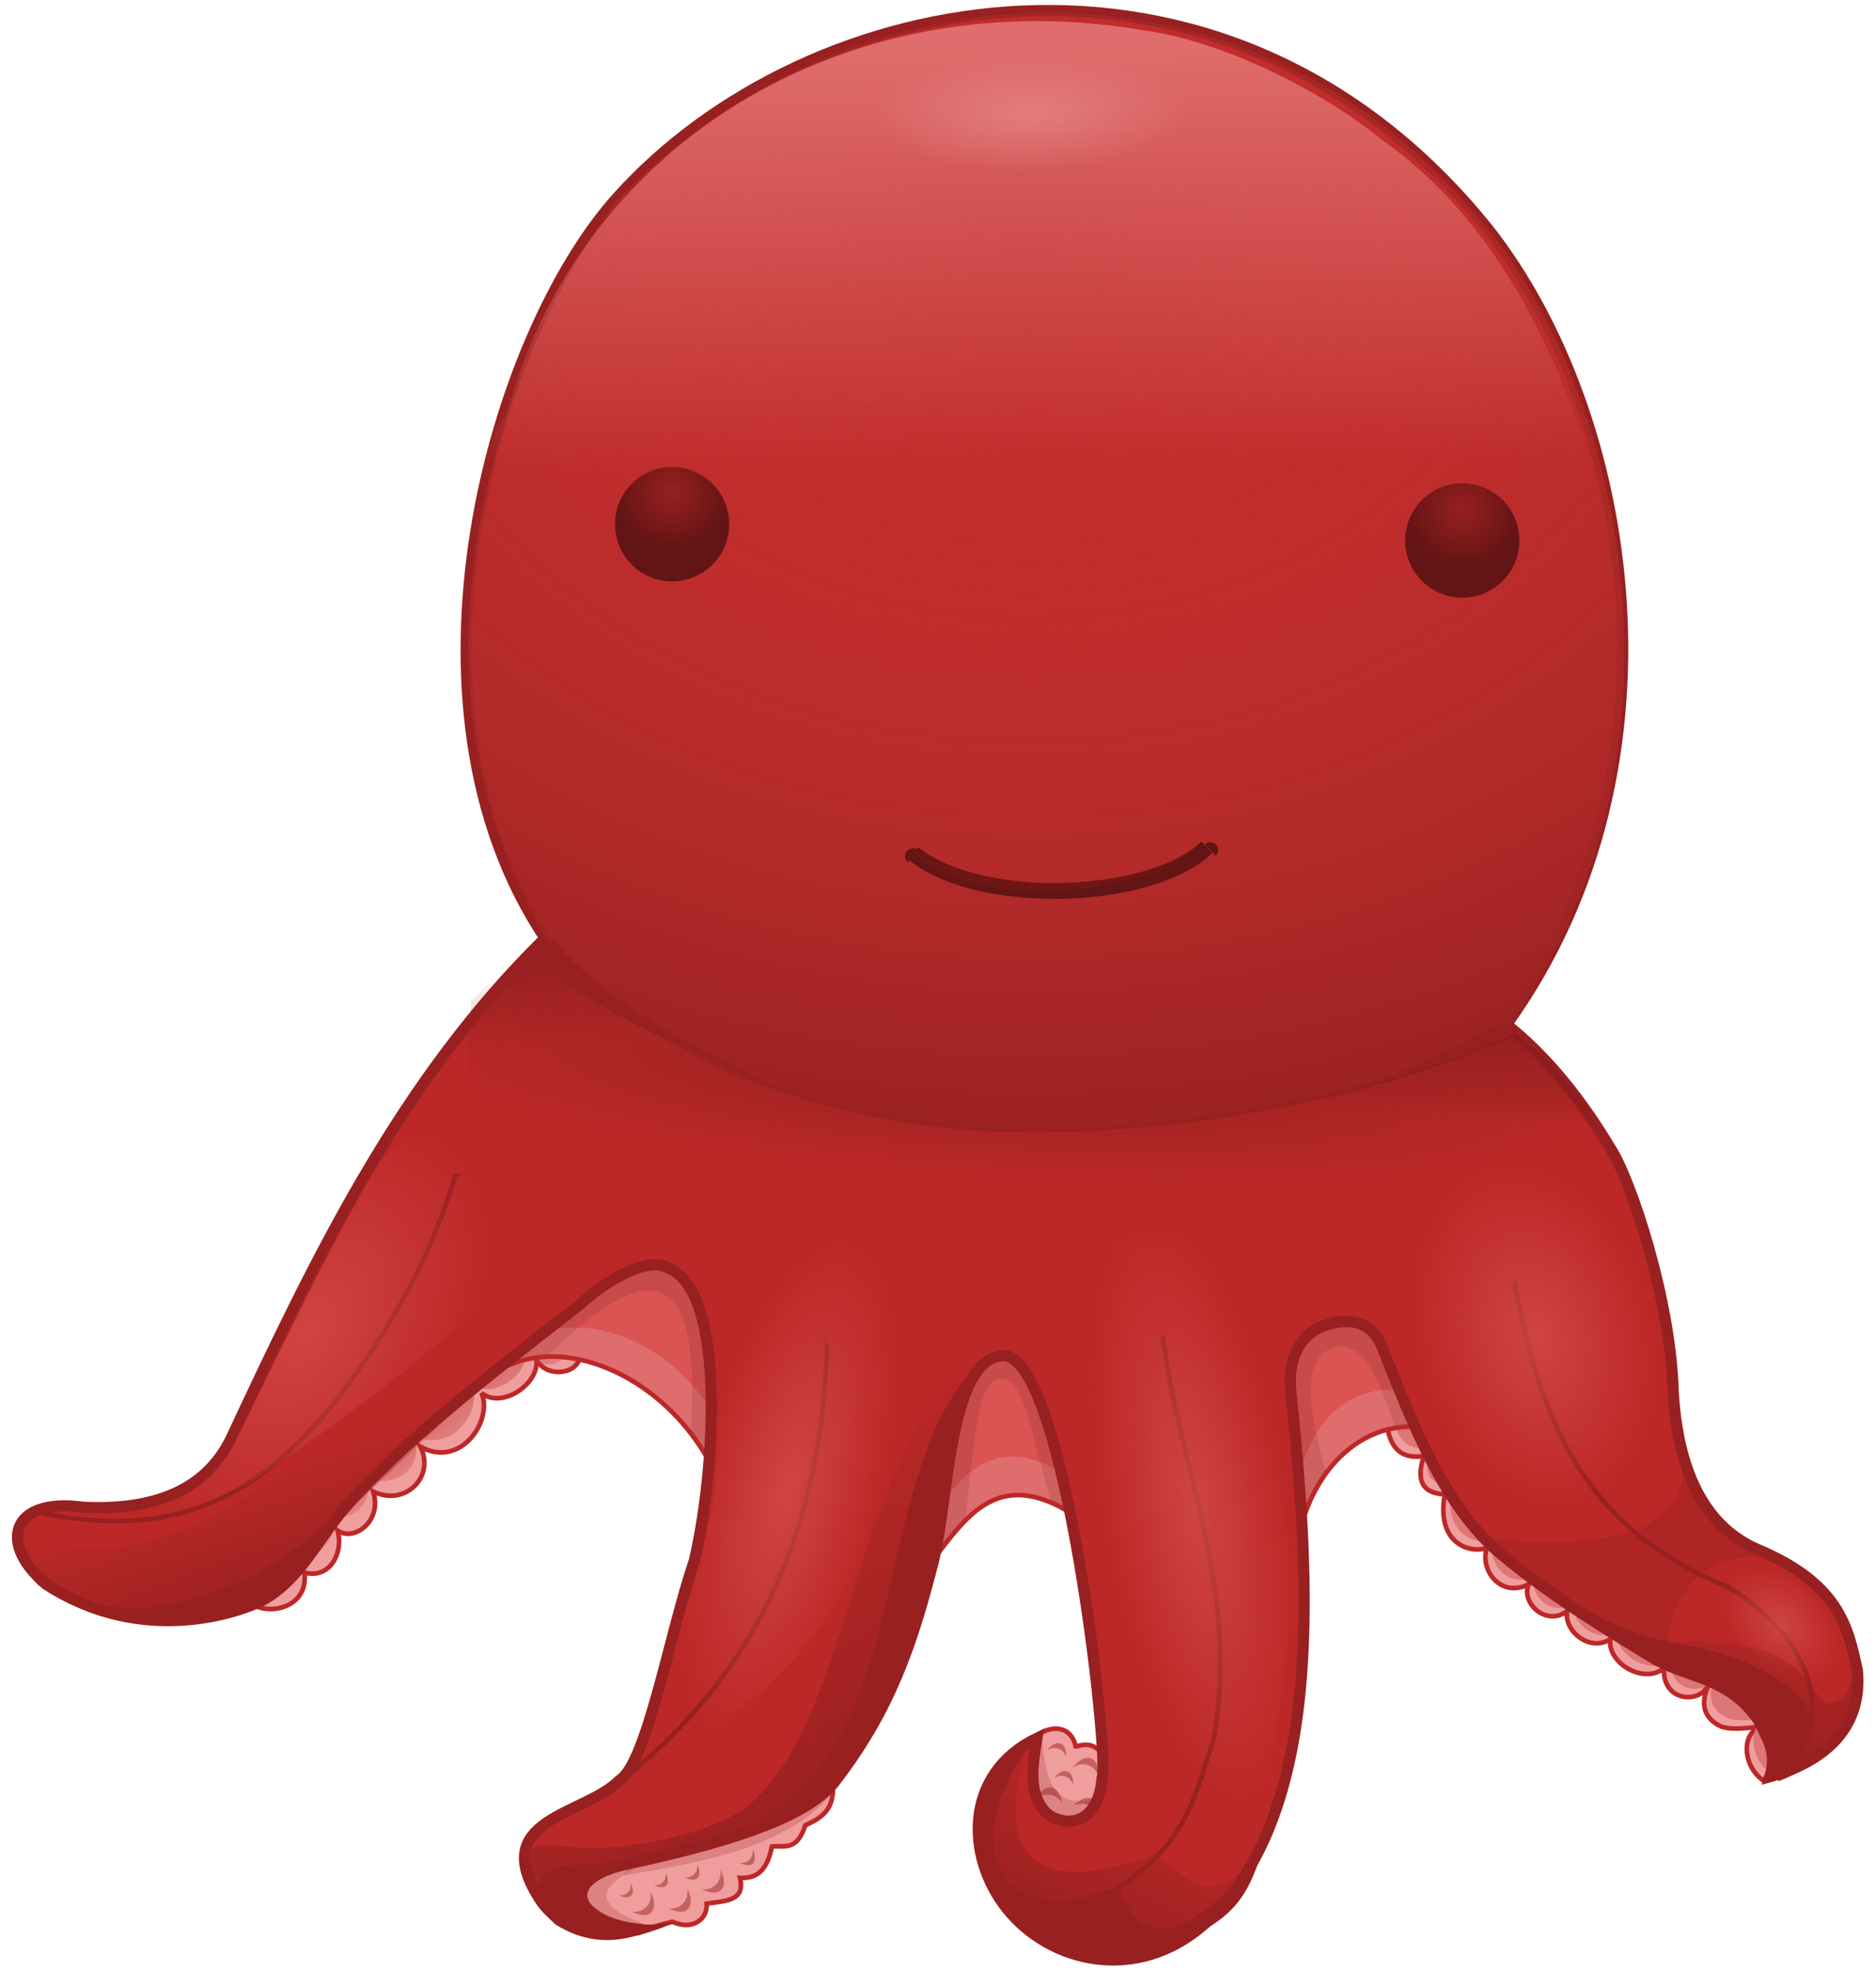<?xml version="1.0" encoding="UTF-8" standalone="no"?>
<!-- Created with Inkscape (http://www.inkscape.org/) -->
<svg
   xmlns:dc="http://purl.org/dc/elements/1.1/"
   xmlns:cc="http://creativecommons.org/ns#"
   xmlns:rdf="http://www.w3.org/1999/02/22-rdf-syntax-ns#"
   xmlns:svg="http://www.w3.org/2000/svg"
   xmlns="http://www.w3.org/2000/svg"
   xmlns:xlink="http://www.w3.org/1999/xlink"
   xmlns:sodipodi="http://sodipodi.sourceforge.net/DTD/sodipodi-0.dtd"
   xmlns:inkscape="http://www.inkscape.org/namespaces/inkscape"
   width="200"
   height="210"
   id="svg5667"
   sodipodi:version="0.32"
   inkscape:version="0.46"
   version="1.0"
   sodipodi:docname="octy.svg"
   inkscape:output_extension="org.inkscape.output.svg.inkscape"
   inkscape:export-filename="/home/eric/projects/synapse/src/Synapse.QtClient/resources/octy.png"
   inkscape:export-xdpi="90.040001"
   inkscape:export-ydpi="90.040001">
  <defs
     id="defs5669">
    <filter
       inkscape:collect="always"
       id="filter5296">
      <feGaussianBlur
         inkscape:collect="always"
         stdDeviation="1.626"
         id="feGaussianBlur5298" />
    </filter>
    <linearGradient
       id="linearGradient3650">
      <stop
         style="stop-color:#982020;stop-opacity:1;"
         offset="0"
         id="stop3652" />
      <stop
         style="stop-color:#982020;stop-opacity:0;"
         offset="1"
         id="stop3654" />
    </linearGradient>
    <linearGradient
       inkscape:collect="always"
       xlink:href="#linearGradient3650"
       id="linearGradient5665"
       gradientUnits="userSpaceOnUse"
       gradientTransform="translate(-0.146,1.707)"
       x1="1516.012"
       y1="1305.925"
       x2="1505.941"
       y2="1276.686" />
    <filter
       inkscape:collect="always"
       id="filter5276">
      <feGaussianBlur
         inkscape:collect="always"
         stdDeviation="1.578"
         id="feGaussianBlur5278" />
    </filter>
    <linearGradient
       inkscape:collect="always"
       id="linearGradient5224">
      <stop
         style="stop-color:#982020;stop-opacity:1;"
         offset="0"
         id="stop5226" />
      <stop
         style="stop-color:#982020;stop-opacity:0;"
         offset="1"
         id="stop5228" />
    </linearGradient>
    <linearGradient
       inkscape:collect="always"
       xlink:href="#linearGradient5224"
       id="linearGradient5663"
       gradientUnits="userSpaceOnUse"
       x1="1649.542"
       y1="1350.5"
       x2="1607.75"
       y2="1280.75" />
    <filter
       inkscape:collect="always"
       id="filter5544">
      <feGaussianBlur
         inkscape:collect="always"
         stdDeviation="0.737"
         id="feGaussianBlur5546" />
    </filter>
    <linearGradient
       inkscape:collect="always"
       id="linearGradient5202">
      <stop
         style="stop-color:#982020;stop-opacity:1;"
         offset="0"
         id="stop5204" />
      <stop
         style="stop-color:#982020;stop-opacity:0;"
         offset="1"
         id="stop5206" />
    </linearGradient>
    <linearGradient
       inkscape:collect="always"
       xlink:href="#linearGradient5202"
       id="linearGradient5661"
       gradientUnits="userSpaceOnUse"
       x1="1679.5"
       y1="1376.25"
       x2="1699.5"
       y2="1335" />
    <filter
       inkscape:collect="always"
       id="filter5188">
      <feGaussianBlur
         inkscape:collect="always"
         stdDeviation="0.577"
         id="feGaussianBlur5190" />
    </filter>
    <linearGradient
       inkscape:collect="always"
       id="linearGradient5164">
      <stop
         style="stop-color:#982020;stop-opacity:1;"
         offset="0"
         id="stop5166" />
      <stop
         style="stop-color:#982020;stop-opacity:0;"
         offset="1"
         id="stop5168" />
    </linearGradient>
    <linearGradient
       inkscape:collect="always"
       xlink:href="#linearGradient5164"
       id="linearGradient5659"
       gradientUnits="userSpaceOnUse"
       x1="1849.44"
       y1="1344.873"
       x2="1851.786"
       y2="1299.748" />
    <linearGradient
       inkscape:collect="always"
       id="linearGradient4962">
      <stop
         style="stop-color:#db5353;stop-opacity:1;"
         offset="0"
         id="stop4964" />
      <stop
         style="stop-color:#db5353;stop-opacity:0;"
         offset="1"
         id="stop4966" />
    </linearGradient>
    <radialGradient
       inkscape:collect="always"
       xlink:href="#linearGradient4962"
       id="radialGradient5657"
       gradientUnits="userSpaceOnUse"
       gradientTransform="matrix(0.488,0.329,-0.52,0.772,1430.033,-217.171)"
       cx="1525.888"
       cy="1245.664"
       fx="1525.888"
       fy="1245.664"
       r="53.514" />
    <linearGradient
       inkscape:collect="always"
       id="linearGradient4952">
      <stop
         style="stop-color:#db5353;stop-opacity:1;"
         offset="0"
         id="stop4954" />
      <stop
         style="stop-color:#db5353;stop-opacity:0;"
         offset="1"
         id="stop4956" />
    </linearGradient>
    <radialGradient
       inkscape:collect="always"
       xlink:href="#linearGradient4952"
       id="radialGradient5655"
       gradientUnits="userSpaceOnUse"
       gradientTransform="matrix(0.583,0.147,-0.41,1.63,1207.334,-1055.178)"
       cx="1629.382"
       cy="1286.075"
       fx="1629.382"
       fy="1286.075"
       r="32.382" />
    <linearGradient
       inkscape:collect="always"
       id="linearGradient4942">
      <stop
         style="stop-color:#982020;stop-opacity:1;"
         offset="0"
         id="stop4944" />
      <stop
         style="stop-color:#982020;stop-opacity:0;"
         offset="1"
         id="stop4946" />
    </linearGradient>
    <radialGradient
       inkscape:collect="always"
       xlink:href="#linearGradient4942"
       id="radialGradient5653"
       gradientUnits="userSpaceOnUse"
       gradientTransform="matrix(1.14,7.1718353e-2,-1.2077525e-2,0.192,-222.123,845.702)"
       cx="1675.212"
       cy="1171.524"
       fx="1675.212"
       fy="1171.524"
       r="119.75" />
    <linearGradient
       inkscape:collect="always"
       id="linearGradient4870">
      <stop
         style="stop-color:#db5353;stop-opacity:1;"
         offset="0"
         id="stop4872" />
      <stop
         style="stop-color:#db5353;stop-opacity:0;"
         offset="1"
         id="stop4874" />
    </linearGradient>
    <radialGradient
       inkscape:collect="always"
       xlink:href="#linearGradient4870"
       id="radialGradient5651"
       gradientUnits="userSpaceOnUse"
       gradientTransform="matrix(0.986,-0.168,0.541,3.169,-671.422,-2503.343)"
       cx="1717.081"
       cy="1286.197"
       fx="1717.081"
       fy="1286.197"
       r="19.603" />
    <radialGradient
       inkscape:collect="always"
       xlink:href="#linearGradient4798"
       id="radialGradient5649"
       gradientUnits="userSpaceOnUse"
       gradientTransform="matrix(0.278,-0.273,0.399,0.408,846.819,1288.427)"
       cx="1790.659"
       cy="1248.912"
       fx="1790.659"
       fy="1248.912"
       r="25.039" />
    <linearGradient
       inkscape:collect="always"
       id="linearGradient4798">
      <stop
         style="stop-color:#db5353;stop-opacity:1;"
         offset="0"
         id="stop4800" />
      <stop
         style="stop-color:#db5353;stop-opacity:0;"
         offset="1"
         id="stop4802" />
    </linearGradient>
    <radialGradient
       inkscape:collect="always"
       xlink:href="#linearGradient4798"
       id="radialGradient5647"
       gradientUnits="userSpaceOnUse"
       gradientTransform="matrix(0.967,-0.255,0.373,1.417,-407.157,-65.701)"
       cx="1790.659"
       cy="1248.912"
       fx="1790.659"
       fy="1248.912"
       r="25.039" />
    <filter
       inkscape:collect="always"
       id="filter5376"
       x="-0.201"
       width="1.402"
       y="-0.313"
       height="1.627">
      <feGaussianBlur
         inkscape:collect="always"
         stdDeviation="5.17"
         id="feGaussianBlur5378" />
    </filter>
    <filter
       inkscape:collect="always"
       id="filter3840">
      <feGaussianBlur
         inkscape:collect="always"
         stdDeviation="0.185"
         id="feGaussianBlur3842" />
    </filter>
    <radialGradient
       inkscape:collect="always"
       xlink:href="#linearGradient3505"
       id="radialGradient5645"
       gradientUnits="userSpaceOnUse"
       cx="1343.5"
       cy="921.75"
       fx="1343.5"
       fy="921.75"
       r="24.5" />
    <linearGradient
       inkscape:collect="always"
       id="linearGradient3505">
      <stop
         style="stop-color:#982020;stop-opacity:1;"
         offset="0"
         id="stop3507" />
      <stop
         style="stop-color:#982020;stop-opacity:0;"
         offset="1"
         id="stop3509" />
    </linearGradient>
    <radialGradient
       inkscape:collect="always"
       xlink:href="#linearGradient3505"
       id="radialGradient5643"
       gradientUnits="userSpaceOnUse"
       cx="1343.5"
       cy="920.75"
       fx="1343.5"
       fy="920.75"
       r="24.5" />
    <linearGradient
       inkscape:collect="always"
       id="linearGradient3429">
      <stop
         style="stop-color:#982020;stop-opacity:1"
         offset="0"
         id="stop3431" />
      <stop
         style="stop-color:#631414;stop-opacity:0;"
         offset="1"
         id="stop3433" />
    </linearGradient>
    <linearGradient
       inkscape:collect="always"
       xlink:href="#linearGradient3429"
       id="linearGradient5641"
       gradientUnits="userSpaceOnUse"
       x1="1786.14"
       y1="1171.893"
       x2="1784.384"
       y2="1201.444" />
    <linearGradient
       inkscape:collect="always"
       id="linearGradient3411">
      <stop
         style="stop-color:#982020;stop-opacity:1;"
         offset="0"
         id="stop3413" />
      <stop
         style="stop-color:#982020;stop-opacity:0;"
         offset="1"
         id="stop3415" />
    </linearGradient>
    <linearGradient
       inkscape:collect="always"
       xlink:href="#linearGradient3411"
       id="linearGradient5639"
       gradientUnits="userSpaceOnUse"
       gradientTransform="matrix(0.696,0,0,0.696,479.142,353.952)"
       x1="1579.323"
       y1="1170.154"
       x2="1580.737"
       y2="1194.549" />
    <linearGradient
       inkscape:collect="always"
       id="linearGradient3393">
      <stop
         style="stop-color:#e89191;stop-opacity:1;"
         offset="0"
         id="stop3395" />
      <stop
         style="stop-color:#e89191;stop-opacity:0"
         offset="1"
         id="stop3397" />
    </linearGradient>
    <radialGradient
       inkscape:collect="always"
       xlink:href="#linearGradient3393"
       id="radialGradient5637"
       gradientUnits="userSpaceOnUse"
       gradientTransform="matrix(0.722,-3.5823058e-2,1.2952469e-2,0.267,446.067,809.331)"
       cx="1649.75"
       cy="1023"
       fx="1649.75"
       fy="1023"
       r="35.25" />
    <linearGradient
       inkscape:collect="always"
       id="linearGradient3345">
      <stop
         style="stop-color:#e06d6d;stop-opacity:1;"
         offset="0"
         id="stop3347" />
      <stop
         style="stop-color:#e06d6d;stop-opacity:0;"
         offset="1"
         id="stop3349" />
    </linearGradient>
    <linearGradient
       inkscape:collect="always"
       xlink:href="#linearGradient3345"
       id="linearGradient5635"
       gradientUnits="userSpaceOnUse"
       gradientTransform="translate(-1,1)"
       x1="1686.275"
       y1="969.161"
       x2="1687.372"
       y2="1060.28" />
    <linearGradient
       id="linearGradient4626"
       inkscape:collect="always">
      <stop
         id="stop4628"
         offset="0"
         style="stop-color:#e74242;stop-opacity:0" />
      <stop
         id="stop4630"
         offset="1"
         style="stop-color:#982020;stop-opacity:1" />
    </linearGradient>
    <radialGradient
       inkscape:collect="always"
       xlink:href="#linearGradient4626"
       id="radialGradient5633"
       gradientUnits="userSpaceOnUse"
       gradientTransform="matrix(2.044,1.1492163e-2,-9.524571e-3,1.694,-1746.679,-730.274)"
       cx="1681.915"
       cy="1010.664"
       fx="1681.915"
       fy="1010.664"
       r="123.977" />
    <filter
       inkscape:collect="always"
       id="filter5090">
      <feGaussianBlur
         inkscape:collect="always"
         stdDeviation="0.63"
         id="feGaussianBlur5092" />
    </filter>
    <filter
       inkscape:collect="always"
       id="filter4998">
      <feGaussianBlur
         inkscape:collect="always"
         stdDeviation="0.669"
         id="feGaussianBlur5000" />
    </filter>
    <filter
       inkscape:collect="always"
       id="filter5030">
      <feGaussianBlur
         inkscape:collect="always"
         stdDeviation="0.641"
         id="feGaussianBlur5032" />
    </filter>
    <linearGradient
       inkscape:collect="always"
       id="linearGradient3668">
      <stop
         style="stop-color:#9b2121;stop-opacity:0.961"
         offset="0"
         id="stop3670" />
      <stop
         style="stop-color:#db5353;stop-opacity:0;"
         offset="1"
         id="stop3672" />
    </linearGradient>
    <linearGradient
       inkscape:collect="always"
       xlink:href="#linearGradient3668"
       id="linearGradient5631"
       gradientUnits="userSpaceOnUse"
       gradientTransform="matrix(0.972,0,0,0.94,40.974,73.785)"
       x1="1544.765"
       y1="1249.63"
       x2="1569.937"
       y2="1282.353" />
    <filter
       inkscape:collect="always"
       id="filter3850">
      <feGaussianBlur
         inkscape:collect="always"
         stdDeviation="0.467"
         id="feGaussianBlur3852" />
    </filter>
    <filter
       inkscape:collect="always"
       id="filter4844">
      <feGaussianBlur
         inkscape:collect="always"
         stdDeviation="0.34"
         id="feGaussianBlur4846" />
    </filter>
    <inkscape:perspective
       sodipodi:type="inkscape:persp3d"
       inkscape:vp_x="0 : 526.18109 : 1"
       inkscape:vp_y="0 : 1000 : 0"
       inkscape:vp_z="744.09448 : 526.18109 : 1"
       inkscape:persp3d-origin="372.04724 : 350.78739 : 1"
       id="perspective5675" />
  </defs>
  <sodipodi:namedview
     id="base"
     pagecolor="#ffffff"
     bordercolor="#666666"
     borderopacity="1.0"
     gridtolerance="10000"
     guidetolerance="10"
     objecttolerance="10"
     inkscape:pageopacity="0.0"
     inkscape:pageshadow="2"
     inkscape:zoom="1.4283557"
     inkscape:cx="115.94493"
     inkscape:cy="109.14772"
     inkscape:document-units="px"
     inkscape:current-layer="layer1"
     showgrid="false"
     inkscape:window-width="1272"
     inkscape:window-height="748"
     inkscape:window-x="0"
     inkscape:window-y="0" />
  <g
     inkscape:label="Layer 1"
     inkscape:groupmode="layer"
     id="layer1"
     transform="translate(-189.149,-287.981)">
    <g
       id="g5558"
       transform="matrix(0.497,0,0,0.497,-536.949,-189.629)">
      <path
         sodipodi:nodetypes="cccccccccsscccccc"
         id="path3199"
         d="M 1758.631,1267.364 C 1759.517,1271.996 1762.162,1273.814 1766.381,1273.114 C 1764.395,1279.35 1766.904,1281.091 1770.881,1281.364 C 1769.029,1291.504 1775.735,1294.095 1779.881,1292.864 C 1778.36,1297.698 1782.96,1303.626 1788.881,1300.614 C 1787.118,1304.567 1792.612,1309.789 1797.131,1306.364 C 1796.361,1310.73 1802.126,1315.237 1806.381,1312.364 C 1805.672,1317.548 1813.635,1322.152 1817.881,1318.614 C 1817.555,1325.805 1825.305,1326.164 1827.131,1322.614 C 1828.974,1320.347 1823.076,1327.515 1829.875,1330.979 C 1832.769,1332.454 1840.634,1330.498 1838.197,1331.415 C 1834.694,1332.734 1834.62,1339.447 1839.256,1342.739 L 1846.381,1332.864 L 1819.631,1298.114 L 1770.381,1263.614 L 1760.381,1263.614 L 1758.631,1267.364 z"
         style="fill:#f09d9d;fill-opacity:1;fill-rule:evenodd;stroke:#bc2828;stroke-width:1px;stroke-linecap:butt;stroke-linejoin:miter;stroke-opacity:1" />
      <path
         style="fill:#dd7676;fill-opacity:1;fill-rule:evenodd;stroke:none;stroke-width:1px;stroke-linecap:butt;stroke-linejoin:miter;stroke-opacity:1"
         d="M 1760.045,1265.596 C 1760.931,1270.228 1763.576,1272.046 1767.795,1271.346 C 1765.809,1277.582 1768.318,1279.323 1772.295,1279.596 C 1770.444,1289.736 1777.149,1292.327 1781.295,1291.096 C 1779.774,1295.93 1784.374,1301.858 1790.295,1298.846 C 1788.533,1302.799 1794.027,1308.021 1798.545,1304.596 C 1797.775,1308.962 1803.541,1313.47 1807.795,1310.596 C 1807.086,1315.78 1815.049,1320.384 1819.295,1316.846 C 1818.969,1324.037 1826.719,1324.396 1828.545,1320.846 C 1830.389,1318.58 1824.49,1325.747 1831.289,1329.212 C 1834.183,1330.686 1842.049,1328.73 1839.611,1329.648 C 1836.108,1330.966 1836.034,1337.679 1840.67,1340.971 L 1847.795,1331.096 L 1821.045,1296.346 L 1771.795,1261.846 L 1761.795,1261.846 L 1760.045,1265.596 z"
         id="path4858"
         sodipodi:nodetypes="cccccccccsscccccc" />
      <path
         sodipodi:nodetypes="cccsscc"
         id="path3191"
         d="M 1683.381,1333.114 C 1685.745,1331.109 1690.35,1330.366 1691.67,1335.167 C 1691.228,1336.167 1694.871,1333.084 1697.631,1337.364 C 1697.631,1337.364 1704.881,1354.614 1701.881,1355.114 C 1698.881,1355.614 1679.131,1354.364 1679.131,1353.364 C 1679.131,1352.364 1679.381,1341.614 1679.381,1341.614 L 1683.381,1333.114 z"
         style="fill:#f09d9d;fill-opacity:1;fill-rule:evenodd;stroke:#bc2828;stroke-width:1px;stroke-linecap:butt;stroke-linejoin:miter;stroke-opacity:1" />
      <path
         style="opacity:0.479;fill:#982020;fill-opacity:1;fill-rule:evenodd;stroke:none;stroke-width:0.25pt;stroke-linecap:butt;stroke-linejoin:miter;stroke-opacity:1"
         d="M 1683.072,1346.967 C 1684.722,1343.349 1687.859,1342.924 1688.868,1347.494 C 1687.46,1345.43 1684.891,1345.078 1683.072,1346.967 z"
         id="path4854"
         sodipodi:nodetypes="ccc" />
      <path
         sodipodi:nodetypes="ccc"
         id="path4848"
         d="M 1691.104,1339.884 C 1693.54,1336.741 1696.691,1337.048 1696.625,1341.727 C 1695.728,1339.395 1693.308,1338.463 1691.104,1339.884 z"
         style="opacity:0.479;fill:#982020;fill-opacity:1;fill-rule:evenodd;stroke:none;stroke-width:0.25pt;stroke-linecap:butt;stroke-linejoin:miter;stroke-opacity:1" />
      <path
         sodipodi:nodetypes="ccc"
         id="path4856"
         d="M 1691.167,1348.132 C 1693.9,1345.244 1697.006,1345.859 1696.48,1350.508 C 1695.817,1348.1 1693.5,1346.934 1691.167,1348.132 z"
         style="opacity:0.479;fill:#982020;fill-opacity:1;fill-rule:evenodd;stroke:none;stroke-width:0.25pt;stroke-linecap:butt;stroke-linejoin:miter;stroke-opacity:1" />
      <path
         sodipodi:nodetypes="ccccc"
         id="path4810"
         d="M 1684.505,1332.966 C 1685.271,1351.721 1694.13,1346.936 1699.089,1345.252 L 1694.051,1354.002 L 1679.379,1349.406 L 1684.505,1332.966 z"
         style="opacity:0.47;fill:#982020;fill-opacity:1;fill-rule:evenodd;stroke:none;stroke-width:0.25pt;stroke-linecap:butt;stroke-linejoin:miter;stroke-opacity:1;filter:url(#filter4844)" />
      <path
         sodipodi:nodetypes="ccccccccccc"
         id="path3177"
         d="M 1639.631,1344.864 C 1639.509,1349.182 1636.895,1350.862 1633.713,1352.278 C 1631.816,1358.034 1629.155,1356.494 1626.555,1356.84 C 1625.509,1361.87 1623.419,1363.75 1619.69,1363.553 C 1620.961,1368.655 1616.292,1368.471 1612.539,1369.084 C 1612.79,1372.309 1609.629,1374.958 1605.2,1372.969 C 1601.091,1373.891 1596.703,1375.649 1595.193,1375.676 L 1583.631,1366.864 L 1585.631,1358.614 L 1632.381,1339.114 L 1639.631,1344.864 z"
         style="fill:#f09d9d;fill-opacity:1;fill-rule:evenodd;stroke:#bc2828;stroke-width:1px;stroke-linecap:butt;stroke-linejoin:miter;stroke-opacity:1" />
      <path
         sodipodi:nodetypes="cccc"
         id="path3844"
         d="M 1594.614,1363.062 C 1612.263,1360.099 1629.362,1357.055 1639.162,1345.782 L 1599.741,1356.389 L 1594.614,1363.062 z"
         style="opacity:0.47;fill:#982020;fill-opacity:1;fill-rule:evenodd;stroke:none;stroke-width:0.25pt;stroke-linecap:butt;stroke-linejoin:miter;stroke-opacity:1;filter:url(#filter3850)" />
      <path
         sodipodi:nodetypes="ccccccccscc"
         id="path3175"
         d="M 1585.381,1252.114 C 1584.076,1256.171 1577.473,1256.006 1576.006,1252.239 C 1576.865,1257.686 1568.521,1263.141 1564.256,1259.614 C 1566.764,1265.483 1559.786,1275.959 1551.131,1271.114 C 1554.373,1277.466 1547.944,1284.082 1541.006,1280.739 C 1543.052,1286.998 1536.946,1291.578 1533.381,1289.114 C 1534.699,1293.682 1531.85,1299.583 1526.256,1298.114 C 1527.177,1305.157 1519.528,1307.516 1514.881,1304.864 C 1514.881,1304.864 1531.631,1271.364 1532.881,1270.614 C 1534.131,1269.864 1578.131,1244.114 1578.131,1244.114 C 1581.127,1246.367 1586.6,1246.85 1585.381,1252.114 z"
         style="fill:#f09d9d;fill-opacity:1;fill-rule:evenodd;stroke:#bc2828;stroke-width:1;stroke-linecap:butt;stroke-linejoin:miter;stroke-miterlimit:4;stroke-dasharray:none;stroke-opacity:1" />
      <path
         sodipodi:nodetypes="cccccc"
         id="path3173"
         d="M 1740.381,1287.114 C 1744.219,1274.291 1753.877,1266.355 1764.381,1266.864 L 1763.631,1245.364 L 1742.381,1234.864 L 1731.131,1260.364 L 1740.381,1287.114 z"
         style="fill:#e06d6d;fill-opacity:1;fill-rule:evenodd;stroke:#bc2828;stroke-width:1px;stroke-linecap:butt;stroke-linejoin:miter;stroke-opacity:1" />
      <path
         style="fill:#db5353;fill-opacity:1;fill-rule:evenodd;stroke:none;stroke-width:1px;stroke-linecap:butt;stroke-linejoin:miter;stroke-opacity:1"
         d="M 1739.631,1276.864 C 1743.469,1264.041 1750.877,1258.355 1761.381,1258.864 L 1760.631,1237.364 L 1739.381,1226.864 L 1728.131,1252.364 L 1739.631,1276.864 z"
         id="path4190"
         sodipodi:nodetypes="cccccc" />
      <path
         sodipodi:nodetypes="cccc"
         id="path3171"
         d="M 1661.881,1294.364 C 1668.858,1285.262 1675.707,1275.874 1691.131,1285.614 C 1698.581,1269.04 1681.521,1255.664 1675.381,1240.864 C 1662.3,1257.397 1653.175,1274.529 1661.881,1294.364 z"
         style="fill:#e06d6d;fill-opacity:1;fill-rule:evenodd;stroke:#bc2828;stroke-width:1px;stroke-linecap:butt;stroke-linejoin:miter;stroke-opacity:1" />
      <path
         style="fill:url(#linearGradient5631);fill-opacity:1;fill-rule:evenodd;stroke:none;stroke-width:1;stroke-linecap:butt;stroke-linejoin:miter;stroke-miterlimit:4;stroke-dasharray:none;stroke-opacity:1"
         d="M 1582.734,1250.696 C 1581.465,1254.509 1575.044,1254.354 1573.617,1250.813 C 1574.453,1255.933 1566.338,1261.06 1562.19,1257.745 C 1564.63,1263.262 1557.843,1273.109 1549.426,1268.554 C 1552.58,1274.525 1546.327,1280.744 1539.58,1277.601 C 1541.57,1283.485 1535.632,1287.789 1532.165,1285.473 C 1533.447,1289.767 1530.676,1295.314 1525.236,1293.933 C 1526.132,1300.554 1518.693,1302.771 1514.174,1300.277 C 1514.174,1300.277 1530.463,1268.79 1531.679,1268.084 C 1532.894,1267.38 1575.684,1243.176 1575.684,1243.176 C 1578.597,1245.294 1583.919,1245.748 1582.734,1250.696 z"
         id="path3658"
         sodipodi:nodetypes="ccccccccscc" />
      <path
         sodipodi:nodetypes="cccc"
         id="path3169"
         d="M 1570.131,1253.614 C 1584.219,1247.591 1603.699,1257.105 1613.131,1274.364 C 1618.153,1263.038 1609.227,1236.03 1601.131,1220.114 C 1591.604,1229.682 1571.906,1241.66 1570.131,1253.614 z"
         style="fill:#e06d6d;fill-opacity:1;fill-rule:evenodd;stroke:#bc2828;stroke-width:1px;stroke-linecap:butt;stroke-linejoin:miter;stroke-opacity:1" />
      <path
         style="fill:#db5353;fill-opacity:1;fill-rule:evenodd;stroke:none;stroke-width:1px;stroke-linecap:butt;stroke-linejoin:miter;stroke-opacity:1"
         d="M 1573.881,1247.614 C 1587.969,1241.591 1605.949,1249.105 1615.381,1266.364 C 1620.403,1255.038 1612.977,1230.03 1604.881,1214.114 C 1595.354,1223.682 1575.656,1235.66 1573.881,1247.614 z"
         id="path4186"
         sodipodi:nodetypes="cccc" />
      <path
         style="fill:#db5353;fill-opacity:1;fill-rule:evenodd;stroke:none;stroke-width:1px;stroke-linecap:butt;stroke-linejoin:miter;stroke-opacity:1"
         d="M 1660.631,1286.114 C 1667.608,1277.012 1674.457,1267.624 1689.881,1277.364 C 1697.331,1260.79 1680.271,1247.414 1674.131,1232.614 C 1661.05,1249.147 1651.925,1266.279 1660.631,1286.114 z"
         id="path4188"
         sodipodi:nodetypes="cccc" />
      <path
         style="opacity:0.386;fill:#631414;fill-opacity:1;fill-rule:evenodd;stroke:none;stroke-width:0.25pt;stroke-linecap:butt;stroke-linejoin:miter;stroke-opacity:1;filter:url(#filter5030)"
         d="M 1668.078,1286.424 C 1670.373,1265.066 1671.213,1257.071 1675.512,1256.586 C 1680.461,1256.027 1681.98,1267.253 1686.321,1282.649 C 1689.159,1283.652 1691.82,1285.533 1694.293,1286.659 L 1689.487,1251.014 L 1669.979,1248.609 L 1663.176,1259.803 L 1654.555,1277.999 L 1660.588,1296.766 C 1661.95,1294.328 1665.893,1287.775 1668.078,1286.424 z"
         id="path3644"
         sodipodi:nodetypes="cscccccccc" />
      <path
         sodipodi:nodetypes="ccccccccc"
         id="path3642"
         d="M 1578.881,1251.295 C 1603.142,1227.257 1611.148,1236.445 1609.127,1267.508 C 1611.041,1269.847 1611.642,1271.202 1613.308,1273.348 L 1618.037,1241.307 L 1603.63,1229.198 L 1591.344,1230.17 L 1575.257,1242.279 L 1570.484,1253.063 C 1572.822,1251.536 1576.319,1251.476 1578.881,1251.295 z"
         style="opacity:0.386;fill:#631414;fill-opacity:1;fill-rule:evenodd;stroke:none;stroke-width:0.25pt;stroke-linecap:butt;stroke-linejoin:miter;stroke-opacity:1;filter:url(#filter4998)" />
      <path
         style="opacity:0.386;fill:#631414;fill-opacity:1;fill-rule:evenodd;stroke:none;stroke-width:0.25pt;stroke-linecap:butt;stroke-linejoin:miter;stroke-opacity:1;filter:url(#filter5090)"
         d="M 1745.363,1276.297 C 1740.59,1260.288 1741.303,1252.204 1746.345,1250.164 C 1752.248,1247.776 1756.042,1253.953 1760.012,1266.47 C 1764.008,1266.244 1765.977,1267.319 1768.651,1267.802 L 1758.103,1241.202 L 1739.293,1241.818 L 1730.801,1250.749 L 1728.335,1268.386 L 1739.766,1287.288 C 1740.486,1284.59 1743.578,1278.143 1745.363,1276.297 z"
         id="path3646"
         sodipodi:nodetypes="cscccccccc" />
      <path
         id="path3156"
         sodipodi:nodetypes="csscccccsccccscccccccccsccccccccccccc"
         d="M 1784.131,1180.614 C 1824.837,1124.044 1810.304,1046.327 1778.681,1008.288 C 1722.44,940.636 1634.256,957.801 1593.36,1003.362 C 1566.805,1032.946 1544.223,1111.616 1577.881,1162.114 C 1546.968,1192.466 1528.746,1230.433 1510.881,1268.614 C 1506.492,1278.32 1497.186,1284.973 1478.881,1284.114 C 1463.143,1281.924 1460.575,1292.042 1470.881,1300.614 C 1491.82,1314.259 1512.934,1306.294 1517.131,1304.114 C 1525.236,1299.778 1529.198,1290.86 1534.803,1284.403 C 1547.149,1270.178 1567.112,1254.858 1585.174,1240.783 C 1591.087,1235.348 1600.128,1230.153 1604.381,1232.864 C 1616.881,1237.768 1614.352,1276.82 1609.881,1295.614 C 1604.548,1311.28 1599.753,1338.928 1593.881,1342.614 C 1586.357,1350.307 1565.012,1350.74 1577.091,1368.623 C 1577.995,1369.961 1579.373,1371.195 1580.881,1372.614 C 1590.145,1378.348 1597.467,1374.247 1598.381,1374.614 C 1585.124,1373.476 1579.536,1364.145 1595.381,1360.614 C 1621.304,1355.103 1634.582,1349.629 1639.881,1343.114 C 1651.896,1327.564 1656.56,1313.625 1661.131,1295.864 C 1664.543,1282.446 1664.469,1252.616 1675.881,1251.614 C 1689.427,1250.067 1699.114,1339.049 1697.381,1342.114 C 1696.392,1353.33 1688.37,1352.337 1685.381,1349.614 C 1681.308,1345.306 1682.494,1339.206 1683.381,1333.614 C 1667.56,1341.283 1668.155,1359.108 1676.927,1370.107 C 1686.253,1381.8 1704.723,1386.103 1719.131,1373.614 C 1744.929,1350.323 1742.278,1301.837 1737.881,1259.614 C 1736.995,1251.937 1740.172,1247.481 1743.881,1245.614 C 1748.545,1243.694 1754.499,1242.974 1757.381,1249.614 C 1764.175,1266.792 1770.889,1284.082 1782.881,1294.114 C 1793.536,1302.981 1804.559,1309.745 1815.881,1316.614 C 1823.434,1320.873 1832.012,1320.522 1838.381,1330.114 C 1839.888,1333.576 1842.271,1336.513 1840.631,1341.864 C 1854.019,1338.107 1860.415,1330.131 1859.381,1319.114 C 1857.389,1309.8 1855.481,1300.476 1837.881,1293.114 C 1822.614,1286.475 1820.474,1268.318 1819.881,1259.614 C 1819.463,1239.916 1810.716,1213.624 1806.381,1207.114 C 1800.16,1196.765 1792.99,1187.665 1784.131,1180.614 z"
         style="fill:#bc2828;fill-opacity:1;fill-rule:evenodd;stroke:#982020;stroke-width:2.4;stroke-linecap:butt;stroke-linejoin:miter;stroke-miterlimit:4;stroke-dasharray:none;stroke-opacity:1" />
      <path
         style="opacity:1;fill:url(#radialGradient5633);fill-opacity:1;fill-rule:evenodd;stroke:none;stroke-width:0.25pt;stroke-linecap:butt;stroke-linejoin:miter;stroke-opacity:1"
         d="M 1578,1162 C 1542.089,1100.258 1572.78,1030.855 1593.5,1003.75 C 1647.452,948.716 1731.963,950.552 1778.5,1008.25 C 1807.168,1041.033 1828.237,1120.798 1783.75,1182.25 C 1754.076,1200.456 1633.365,1227.422 1578,1162 z"
         id="path4614"
         sodipodi:nodetypes="ccccc" />
      <path
         sodipodi:nodetypes="cccssc"
         id="path2573"
         d="M 1569.838,1048.736 C 1586.788,989.465 1644.794,957.087 1705.867,967.419 C 1725.592,970.059 1747.452,982.664 1757.278,990.883 C 1846.538,1053.128 1800.712,1276.758 1806.205,1116.197 C 1806.462,1108.701 1604.728,1102.017 1560.702,1083.033 C 1554.221,1080.239 1566.757,1054.763 1569.838,1048.736 z"
         style="opacity:1;fill:url(#linearGradient5635);fill-opacity:1;fill-rule:evenodd;stroke:none;stroke-width:0.25pt;stroke-linecap:butt;stroke-linejoin:miter;stroke-opacity:1" />
      <path
         transform="matrix(0.5,0,0,0.5,933.381,606.114)"
         d="M 1368,934.5 A 24.5,24.5 0 1 1 1319,934.5 A 24.5,24.5 0 1 1 1368,934.5 z"
         sodipodi:ry="24.5"
         sodipodi:rx="24.5"
         sodipodi:cy="934.5"
         sodipodi:cx="1343.5"
         id="path3221"
         style="fill:#631414;fill-opacity:1;stroke:none;stroke-width:5.5;stroke-linecap:butt;stroke-linejoin:miter;stroke-miterlimit:4;stroke-dasharray:none;stroke-opacity:1"
         sodipodi:type="arc" />
      <path
         transform="matrix(0.5,0,0,0.5,1102.881,609.614)"
         sodipodi:type="arc"
         style="fill:#631414;fill-opacity:1;stroke:none;stroke-width:5.5;stroke-linecap:butt;stroke-linejoin:miter;stroke-miterlimit:4;stroke-dasharray:none;stroke-opacity:1"
         id="path3223"
         sodipodi:cx="1343.5"
         sodipodi:cy="934.5"
         sodipodi:rx="24.5"
         sodipodi:ry="24.5"
         d="M 1368,934.5 A 24.5,24.5 0 1 1 1319,934.5 A 24.5,24.5 0 1 1 1368,934.5 z" />
      <path
         sodipodi:nodetypes="cccc"
         id="path3227"
         d="M 1579.537,1162.27 C 1590.653,1175.99 1611.442,1186.863 1629.881,1195.114 C 1610.549,1187.228 1590.153,1178.727 1574.381,1165.989 L 1579.537,1162.27 z"
         style="fill:#982020;fill-opacity:1;fill-rule:evenodd;stroke:none;stroke-width:1px;stroke-linecap:butt;stroke-linejoin:miter;stroke-opacity:1" />
      <path
         sodipodi:nodetypes="cccc"
         id="path3229"
         d="M 1782.818,1180.348 C 1767.225,1189.674 1747.295,1196.398 1733.881,1198.114 C 1748.735,1196.896 1769.089,1190.237 1786.693,1182.739 L 1782.818,1180.348 z"
         style="fill:#982020;fill-opacity:1;fill-rule:evenodd;stroke:none;stroke-width:1px;stroke-linecap:butt;stroke-linejoin:miter;stroke-opacity:1" />
      <path
         sodipodi:nodetypes="cccccc"
         id="path4174"
         d="M 1732.811,1352.943 C 1731.569,1360.49 1708.342,1388.785 1700.887,1365.274 C 1675.777,1376.094 1665.703,1357.09 1682.062,1334.617 C 1668.514,1338.722 1672.408,1353.858 1670.679,1358.714 C 1678.15,1376.731 1688.468,1382.939 1711.064,1379.79 C 1722.1,1372.354 1728.661,1372.56 1732.811,1352.943 z"
         style="fill:#982020;fill-opacity:1;fill-rule:evenodd;stroke:none;stroke-width:1px;stroke-linecap:butt;stroke-linejoin:miter;stroke-opacity:1" />
      <path
         sodipodi:nodetypes="csccccc"
         id="path4178"
         d="M 1784.131,1294.864 C 1795.106,1302.442 1806.388,1310.907 1820.686,1313.281 C 1841.927,1316.806 1861.919,1329.893 1840.881,1342.114 C 1842.535,1336.032 1838.039,1330.829 1835.381,1325.364 L 1817.881,1317.614 L 1800.131,1306.614 L 1784.131,1294.864 z"
         style="fill:#982020;fill-opacity:1;fill-rule:evenodd;stroke:none;stroke-width:1px;stroke-linecap:butt;stroke-linejoin:miter;stroke-opacity:1" />
      <path
         sodipodi:nodetypes="cccccc"
         id="path4180"
         d="M 1669.006,1255.239 C 1647.962,1279.623 1656.681,1333.096 1623.381,1351.614 C 1632.247,1350.723 1641.531,1345.506 1652.381,1324.114 L 1661.381,1295.614 L 1664.381,1269.614 L 1669.006,1255.239 z"
         style="fill:#982020;fill-opacity:1;fill-rule:evenodd;stroke:none;stroke-width:1px;stroke-linecap:butt;stroke-linejoin:miter;stroke-opacity:1" />
      <path
         sodipodi:nodetypes="ccccccccc"
         id="path4184"
         d="M 1464.631,1291.614 C 1477.327,1316.96 1518.842,1305.254 1538.381,1279.114 C 1560.985,1259.132 1564.754,1256.417 1580.131,1244.614 L 1536.131,1282.864 L 1518.881,1304.364 L 1504.131,1308.614 C 1494.045,1310.144 1488.673,1307.745 1482.381,1306.114 L 1466.881,1297.364 L 1464.631,1291.614 z"
         style="fill:#982020;fill-opacity:1;fill-rule:evenodd;stroke:none;stroke-width:1px;stroke-linecap:butt;stroke-linejoin:miter;stroke-opacity:1" />
      <path
         sodipodi:nodetypes="ccc"
         id="path4192"
         d="M 1470.131,1285.364 C 1502.513,1292.057 1518.931,1277.984 1532.381,1262.114 C 1544.976,1245.78 1553.325,1230.684 1558.76,1212.583"
         style="fill:none;fill-rule:evenodd;stroke:#982020;stroke-width:1px;stroke-linecap:butt;stroke-linejoin:miter;stroke-opacity:1" />
      <path
         sodipodi:nodetypes="cc"
         id="path4194"
         d="M 1595.881,1341.364 C 1628.444,1314.791 1637.429,1280.955 1638.381,1249.114"
         style="fill:none;fill-rule:evenodd;stroke:#982020;stroke-width:1px;stroke-linecap:butt;stroke-linejoin:miter;stroke-opacity:1" />
      <path
         sodipodi:nodetypes="ccc"
         id="path4196"
         d="M 1700.881,1365.614 C 1716.134,1355.882 1717.562,1344.615 1721.381,1333.614 C 1726.83,1301.301 1714.048,1276.28 1710.381,1247.614"
         style="fill:none;fill-rule:evenodd;stroke:#982020;stroke-width:1px;stroke-linecap:round;stroke-linejoin:miter;stroke-opacity:1" />
      <path
         sodipodi:nodetypes="ccc"
         id="path4200"
         d="M 1785.881,1236.114 C 1791.659,1267.753 1802.05,1289.016 1831.381,1301.114 C 1837.862,1304.392 1858.084,1320.369 1845.787,1339.239"
         style="fill:none;fill-rule:evenodd;stroke:#982020;stroke-width:1px;stroke-linecap:round;stroke-linejoin:miter;stroke-opacity:1" />
      <path
         sodipodi:nodetypes="cccc"
         id="path4202"
         d="M 1598.066,1373.387 C 1600.361,1373.861 1604.039,1373.338 1605.713,1373.02 C 1604.077,1373.96 1600.221,1375.24 1597.756,1375.926 L 1598.066,1373.387 z"
         style="fill:#982020;fill-opacity:1;fill-rule:evenodd;stroke:none;stroke-width:1px;stroke-linecap:butt;stroke-linejoin:miter;stroke-opacity:1" />
      <path
         sodipodi:nodetypes="cccccccccc"
         id="path3215"
         d="M 1592.75,1360 C 1586.646,1361.454 1576.044,1359.256 1576.5,1366.375 L 1579.375,1371.375 L 1585.375,1375.125 L 1592.375,1376 L 1595.125,1374.5 L 1587.125,1370.375 L 1585.75,1366.125 L 1589.375,1362.625 L 1592.75,1360 z"
         style="fill:#982020;fill-opacity:1;fill-rule:evenodd;stroke:none;stroke-width:1px;stroke-linecap:butt;stroke-linejoin:miter;stroke-opacity:1" />
      <path
         transform="matrix(1.328,4.3041629e-2,-4.0399155e-2,1.327,-468.61,-443.781)"
         d="M 1685,1023 A 35.25,14 0 1 1 1614.5,1023 A 35.25,14 0 1 1 1685,1023 z"
         sodipodi:ry="14"
         sodipodi:rx="35.25"
         sodipodi:cy="1023.0001"
         sodipodi:cx="1649.75"
         id="path3375"
         style="opacity:0.589;fill:url(#radialGradient5637);fill-opacity:1;fill-rule:nonzero;stroke:none;stroke-width:1;stroke-miterlimit:4;stroke-dasharray:none;stroke-opacity:1"
         sodipodi:type="arc" />
      <path
         sodipodi:nodetypes="cccc"
         id="path3401"
         d="M 1549.271,1197.731 C 1563.754,1188.971 1597.111,1184.176 1615.432,1185.68 C 1603.196,1182.58 1585.031,1171.348 1575.342,1163.79 C 1567.682,1172.071 1554.969,1189.451 1549.271,1197.731 z"
         style="fill:url(#linearGradient5639);fill-opacity:1;fill-rule:evenodd;stroke:none;stroke-width:0.25pt;stroke-linecap:butt;stroke-linejoin:miter;stroke-opacity:1" />
      <path
         sodipodi:nodetypes="cccc"
         id="path3419"
         d="M 1786.152,1182.529 C 1803.266,1196.258 1815.796,1217.519 1819.739,1252.886 C 1798.47,1230.196 1762.15,1213.012 1732.412,1198.792 C 1746.81,1196.163 1772.696,1188.928 1786.152,1182.529 z"
         style="fill:url(#linearGradient5641);fill-opacity:1;fill-rule:evenodd;stroke:none;stroke-width:0.25pt;stroke-linecap:butt;stroke-linejoin:miter;stroke-opacity:1" />
      <path
         sodipodi:type="arc"
         style="fill:url(#radialGradient5643);fill-opacity:1;stroke:none;stroke-width:5.5;stroke-linecap:butt;stroke-linejoin:miter;stroke-miterlimit:4;stroke-dasharray:none;stroke-opacity:1"
         id="path3495"
         sodipodi:cx="1343.5"
         sodipodi:cy="934.5"
         sodipodi:rx="24.5"
         sodipodi:ry="24.5"
         d="M 1368,934.5 A 24.5,24.5 0 1 1 1319,934.5 A 24.5,24.5 0 1 1 1368,934.5 z"
         transform="matrix(0.5,0,0,0.5,933.381,606.114)" />
      <path
         transform="matrix(0.5,0,0,0.5,1102.899,609.546)"
         d="M 1368,934.5 A 24.5,24.5 0 1 1 1319,934.5 A 24.5,24.5 0 1 1 1368,934.5 z"
         sodipodi:ry="24.5"
         sodipodi:rx="24.5"
         sodipodi:cy="934.5"
         sodipodi:cx="1343.5"
         id="path3513"
         style="fill:url(#radialGradient5645);fill-opacity:1;stroke:none;stroke-width:5.5;stroke-linecap:butt;stroke-linejoin:miter;stroke-miterlimit:4;stroke-dasharray:none;stroke-opacity:1"
         sodipodi:type="arc" />
      <g
         id="g3585">
        <path
           style="fill:none;fill-rule:evenodd;stroke:#631414;stroke-width:3.4;stroke-linecap:butt;stroke-linejoin:miter;stroke-miterlimit:4;stroke-dasharray:none;stroke-opacity:1"
           d="M 1656.881,1143.951 C 1671.012,1155.462 1707.673,1154.256 1719.881,1142.614"
           id="path3225"
           sodipodi:nodetypes="cc" />
        <path
           sodipodi:type="arc"
           style="opacity:1;fill:#631414;fill-opacity:1;fill-rule:nonzero;stroke:none;stroke-width:3.412;stroke-miterlimit:4;stroke-dasharray:none;stroke-opacity:1"
           id="path3581"
           sodipodi:cx="1655.875"
           sodipodi:cy="1140.625"
           sodipodi:rx="2.109375"
           sodipodi:ry="2.109375"
           d="M 1657.984,1140.625 A 2.109,2.109 0 1 1 1653.766,1140.625 L 1655.875,1140.625 z"
           sodipodi:start="0"
           sodipodi:end="3.1415927"
           transform="matrix(-0.504,0.627,-0.627,-0.504,3206.514,681.177)" />
        <path
           transform="matrix(0.544,0.593,0.593,-0.544,143.388,781.798)"
           sodipodi:end="3.1415927"
           sodipodi:start="0"
           d="M 1657.984,1140.625 A 2.109,2.109 0 1 1 1653.766,1140.625 L 1655.875,1140.625 z"
           sodipodi:ry="2.109375"
           sodipodi:rx="2.109375"
           sodipodi:cy="1140.625"
           sodipodi:cx="1655.875"
           id="path3583"
           style="opacity:1;fill:#631414;fill-opacity:1;fill-rule:nonzero;stroke:none;stroke-width:3.412;stroke-miterlimit:4;stroke-dasharray:none;stroke-opacity:1"
           sodipodi:type="arc" />
      </g>
      <path
         sodipodi:nodetypes="ccc"
         id="path3598"
         d="M 1656.051,1142.504 C 1663.02,1154.409 1702.282,1155.409 1716.3,1143.303 C 1697.089,1154.871 1665.2,1150.281 1656.051,1142.504 z"
         style="opacity:0.199;fill:#982020;fill-opacity:1;fill-rule:evenodd;stroke:none;stroke-width:0.25pt;stroke-linecap:butt;stroke-linejoin:miter;stroke-opacity:1" />
      <path
         sodipodi:type="arc"
         style="fill:#982020;fill-opacity:1;fill-rule:nonzero;stroke:none;stroke-width:3.412;stroke-miterlimit:4;stroke-dasharray:none;stroke-opacity:1"
         id="path3631"
         sodipodi:cx="1655.875"
         sodipodi:cy="1140.625"
         sodipodi:rx="2.109375"
         sodipodi:ry="2.109375"
         d="M 1657.984,1140.625 A 2.109,2.109 0 1 1 1653.766,1140.625 L 1655.875,1140.625 z"
         sodipodi:start="0"
         sodipodi:end="3.1415927"
         transform="matrix(-0.226,-6.9384929e-2,6.9384929e-2,-0.226,1854.48,1585.736)" />
      <path
         style="opacity:0.47;fill:#982020;fill-opacity:1;fill-rule:evenodd;stroke:none;stroke-width:1px;stroke-linecap:butt;stroke-linejoin:miter;stroke-opacity:1;filter:url(#filter3840)"
         d="M 1597.319,1361.5 C 1590.287,1365.19 1586.981,1369.039 1599.438,1373.555 C 1589.592,1372.639 1587.307,1369.369 1586.911,1367.384 C 1586.298,1364.311 1593.863,1361.922 1597.319,1361.5 z"
         id="path3826"
         sodipodi:nodetypes="ccsc" />
      <path
         sodipodi:nodetypes="ccc"
         id="path3854"
         d="M 1608.395,1365.898 C 1610.23,1369.426 1608.633,1372.159 1604.411,1370.141 C 1606.905,1370.302 1608.764,1368.495 1608.395,1365.898 z"
         style="opacity:0.479;fill:#982020;fill-opacity:1;fill-rule:evenodd;stroke:none;stroke-width:0.25pt;stroke-linecap:butt;stroke-linejoin:miter;stroke-opacity:1" />
      <path
         style="opacity:0.479;fill:#982020;fill-opacity:1;fill-rule:evenodd;stroke:none;stroke-width:0.25pt;stroke-linecap:butt;stroke-linejoin:miter;stroke-opacity:1"
         d="M 1615.51,1361.788 C 1617.345,1365.315 1615.749,1368.049 1611.527,1366.031 C 1614.02,1366.192 1615.879,1364.384 1615.51,1361.788 z"
         id="path3856"
         sodipodi:nodetypes="ccc" />
      <path
         sodipodi:nodetypes="ccc"
         id="path3858"
         d="M 1600.528,1366.605 C 1602.364,1370.133 1600.767,1372.866 1596.545,1370.848 C 1599.038,1371.009 1600.897,1369.202 1600.528,1366.605 z"
         style="opacity:0.479;fill:#982020;fill-opacity:1;fill-rule:evenodd;stroke:none;stroke-width:0.25pt;stroke-linecap:butt;stroke-linejoin:miter;stroke-opacity:1" />
      <path
         style="opacity:0.479;fill:#982020;fill-opacity:1;fill-rule:evenodd;stroke:none;stroke-width:0.25pt;stroke-linecap:butt;stroke-linejoin:miter;stroke-opacity:1"
         d="M 1610.512,1360.595 C 1611.755,1362.984 1610.674,1364.835 1607.814,1363.468 C 1609.503,1363.578 1610.762,1362.353 1610.512,1360.595 z"
         id="path3860"
         sodipodi:nodetypes="ccc" />
      <path
         sodipodi:nodetypes="ccc"
         id="path3862"
         d="M 1596.244,1364.661 C 1597.388,1366.86 1596.393,1368.564 1593.761,1367.306 C 1595.315,1367.407 1596.474,1366.279 1596.244,1364.661 z"
         style="opacity:0.479;fill:#982020;fill-opacity:1;fill-rule:evenodd;stroke:none;stroke-width:0.25pt;stroke-linecap:butt;stroke-linejoin:miter;stroke-opacity:1" />
      <path
         style="opacity:0.479;fill:#982020;fill-opacity:1;fill-rule:evenodd;stroke:none;stroke-width:0.25pt;stroke-linecap:butt;stroke-linejoin:miter;stroke-opacity:1"
         d="M 1622.383,1357.413 C 1623.659,1359.865 1622.549,1361.765 1619.614,1360.362 C 1621.348,1360.475 1622.64,1359.218 1622.383,1357.413 z"
         id="path3864"
         sodipodi:nodetypes="ccc" />
      <path
         style="opacity:0.479;fill:#982020;fill-opacity:1;fill-rule:evenodd;stroke:none;stroke-width:0.25pt;stroke-linecap:butt;stroke-linejoin:miter;stroke-opacity:1"
         d="M 1603.757,1362.495 C 1604.901,1364.694 1603.906,1366.399 1601.274,1365.14 C 1602.828,1365.241 1603.987,1364.114 1603.757,1362.495 z"
         id="path3866"
         sodipodi:nodetypes="ccc" />
      <path
         sodipodi:nodetypes="cc"
         id="path3899"
         d="M 1621.625,1191.5 C 1666.042,1211.395 1713.368,1201.906 1741.125,1197"
         style="fill:none;fill-opacity:0.75;fill-rule:evenodd;stroke:#982020;stroke-width:0.25pt;stroke-linecap:butt;stroke-linejoin:miter;stroke-opacity:1" />
      <path
         transform="matrix(-0.237,-7.9804233e-3,7.9804233e-3,-0.237,2021.137,1532.277)"
         sodipodi:end="3.1415927"
         sodipodi:start="0"
         d="M 1657.984,1140.625 A 2.109,2.109 0 1 1 1653.766,1140.625 L 1655.875,1140.625 z"
         sodipodi:ry="2.109375"
         sodipodi:rx="2.109375"
         sodipodi:cy="1140.625"
         sodipodi:cx="1655.875"
         id="path4632"
         style="fill:#982020;fill-opacity:1;fill-rule:nonzero;stroke:none;stroke-width:3.412;stroke-miterlimit:4;stroke-dasharray:none;stroke-opacity:1"
         sodipodi:type="arc" />
      <path
         sodipodi:nodetypes="ccccc"
         id="path4634"
         d="M 1780.672,1291.07 C 1800.296,1291.957 1821.572,1292.934 1822.391,1274.099 C 1826.155,1282.998 1829.866,1291.577 1842.367,1294.959 C 1825.775,1292.609 1820.031,1303.022 1818.325,1313.697 C 1793.855,1309.522 1783.101,1292.937 1780.672,1291.07 z"
         style="opacity:0.606;fill:#982020;fill-opacity:1;fill-rule:evenodd;stroke:none;stroke-width:0.25pt;stroke-linecap:butt;stroke-linejoin:miter;stroke-opacity:1;filter:url(#filter5376)" />
      <path
         sodipodi:nodetypes="ccccc"
         id="path4772"
         d="M 1753.589,1237.225 C 1748.081,1220.223 1781.715,1195.775 1792.063,1205.273 C 1808.498,1218.086 1817.24,1247.178 1823.119,1263.153 C 1827.935,1278.007 1796.076,1292.118 1790.057,1286.85 C 1773.295,1275.408 1761.17,1254.494 1753.589,1237.225 z"
         style="opacity:0.64;fill:url(#radialGradient5647);fill-opacity:1;fill-rule:evenodd;stroke:none;stroke-width:0.25pt;stroke-linecap:butt;stroke-linejoin:miter;stroke-opacity:1" />
      <path
         style="opacity:0.64;fill:url(#radialGradient5649);fill-opacity:1;fill-rule:evenodd;stroke:none;stroke-width:0.25pt;stroke-linecap:butt;stroke-linejoin:miter;stroke-opacity:1"
         d="M 1829.302,1313.112 C 1824.161,1308.418 1830.835,1293.661 1836.168,1294.882 C 1844.201,1296.052 1852.765,1304.216 1857.834,1308.49 C 1862.326,1312.591 1854.261,1323.506 1851.208,1322.882 C 1843.33,1322.24 1835.195,1317.496 1829.302,1313.112 z"
         id="path4806"
         sodipodi:nodetypes="ccccc" />
      <path
         style="opacity:0.479;fill:#982020;fill-opacity:1;fill-rule:evenodd;stroke:none;stroke-width:0.25pt;stroke-linecap:butt;stroke-linejoin:miter;stroke-opacity:1"
         d="M 1685.536,1336.232 C 1687.366,1333.871 1689.733,1334.101 1689.684,1337.617 C 1689.01,1335.864 1687.192,1335.164 1685.536,1336.232 z"
         id="path4850"
         sodipodi:nodetypes="ccc" />
      <path
         sodipodi:nodetypes="ccc"
         id="path4852"
         d="M 1687.039,1342.198 C 1688.868,1339.837 1691.236,1340.067 1691.186,1343.583 C 1690.513,1341.831 1688.694,1341.13 1687.039,1342.198 z"
         style="opacity:0.479;fill:#982020;fill-opacity:1;fill-rule:evenodd;stroke:none;stroke-width:0.25pt;stroke-linecap:butt;stroke-linejoin:miter;stroke-opacity:1" />
      <path
         sodipodi:nodetypes="ccccc"
         id="path4860"
         d="M 1692.637,1240.335 C 1687.803,1224.077 1722.342,1218.756 1725.871,1238.92 C 1739.614,1276.897 1740.173,1308.777 1733.119,1340.39 C 1731.437,1352.959 1710.112,1349.915 1708.193,1339.683 C 1692.327,1312.416 1693.518,1279.739 1692.637,1240.335 z"
         style="opacity:0.64;fill:url(#radialGradient5651);fill-opacity:1;fill-rule:evenodd;stroke:none;stroke-width:0.25pt;stroke-linecap:butt;stroke-linejoin:miter;stroke-opacity:1" />
      <path
         sodipodi:nodetypes="cccccccccc"
         id="path4940"
         d="M 1589.283,1174.727 C 1638.884,1208.513 1700.495,1210.012 1769.913,1188.623 L 1783.658,1182.042 C 1789.9,1188.436 1796.918,1193.815 1801.287,1202.66 L 1753.015,1232.221 L 1639.952,1238.691 L 1559.912,1215.211 L 1562.024,1175.478 L 1575.14,1162.847 L 1589.283,1174.727 z"
         style="fill:url(#radialGradient5653);fill-opacity:1;fill-rule:evenodd;stroke:none;stroke-width:0.25pt;stroke-linecap:butt;stroke-linejoin:miter;stroke-opacity:1" />
      <path
         sodipodi:nodetypes="ccccc"
         id="path4950"
         d="M 1662.457,1239.74 C 1656.238,1290.027 1633.179,1327.369 1596.293,1340.323 C 1602.128,1321.507 1609.839,1305.192 1613.798,1283.873 C 1616.227,1268.623 1613.728,1254.965 1611.957,1237.24 C 1615.932,1220.149 1663.392,1222.753 1662.457,1239.74 z"
         style="opacity:0.657;fill:url(#radialGradient5655);fill-opacity:1;fill-rule:evenodd;stroke:none;stroke-width:0.25pt;stroke-linecap:butt;stroke-linejoin:miter;stroke-opacity:1" />
      <path
         sodipodi:nodetypes="cccccc"
         id="path4960"
         d="M 1472.373,1285.236 C 1488.394,1286.522 1503.167,1285.239 1511.264,1270.21 C 1521.544,1250.025 1531.005,1229.022 1542.553,1210.106 C 1554.574,1194.37 1584.626,1214.973 1578.616,1224.425 C 1561.379,1246.658 1537.779,1262.981 1514.092,1279.226 C 1502.915,1284.095 1492.654,1289.926 1472.373,1285.236 z"
         style="opacity:0.648;fill:url(#radialGradient5657);fill-opacity:1;fill-rule:evenodd;stroke:none;stroke-width:0.25pt;stroke-linecap:butt;stroke-linejoin:miter;stroke-opacity:1" />
      <path
         style="fill:url(#linearGradient5659);fill-opacity:1;fill-rule:evenodd;stroke:none;stroke-width:0.25pt;stroke-linecap:butt;stroke-linejoin:miter;stroke-opacity:1;filter:url(#filter5188)"
         d="M 1813.065,1312.119 C 1825.275,1313.635 1841.942,1310.5 1850.011,1323.148 C 1854.505,1330.075 1858.499,1322.941 1858.313,1318.669 C 1862.602,1333.555 1850.241,1339.727 1842.41,1342.878 C 1849.435,1321.681 1824.006,1321.617 1813.065,1312.119 z"
         id="path5158"
         sodipodi:nodetypes="ccccc" />
      <path
         sodipodi:nodetypes="cccccccc"
         id="path5192"
         d="M 1681.5,1335 C 1675.502,1353.492 1677.646,1369.832 1709,1358.5 C 1718.737,1367.495 1721.672,1367.402 1730.75,1359.25 L 1715.5,1375.5 L 1693.25,1376.25 C 1686.337,1371.663 1676.504,1369.996 1673.75,1361.25 L 1674,1343.5 L 1681.5,1335 z"
         style="fill:url(#linearGradient5661);fill-opacity:1;fill-rule:evenodd;stroke:none;stroke-width:0.25pt;stroke-linecap:butt;stroke-linejoin:miter;stroke-opacity:1;filter:url(#filter5544)" />
      <path
         sodipodi:nodetypes="cccccccccccc"
         id="path5222"
         d="M 1670,1253.25 C 1644.066,1271.042 1644.249,1329.468 1621.25,1348.25 C 1614.083,1353.766 1594.917,1358.561 1581.75,1356.75 C 1571.037,1354.874 1572.906,1362.312 1575.75,1366.5 L 1580.75,1367.25 C 1589.534,1360.866 1602.474,1359.675 1613.625,1356.25 L 1633.5,1347.875 L 1642.75,1337.25 L 1655.5,1311.75 L 1662,1280 L 1666.5,1262.5 L 1670,1253.25 z"
         style="fill:url(#linearGradient5663);fill-opacity:1;fill-rule:evenodd;stroke:none;stroke-width:0.25pt;stroke-linecap:butt;stroke-linejoin:miter;stroke-opacity:1;filter:url(#filter5276)" />
      <path
         style="fill:url(#linearGradient5665);fill-opacity:1;fill-rule:evenodd;stroke:none;stroke-width:0.25pt;stroke-linecap:butt;stroke-linejoin:miter;stroke-opacity:1;filter:url(#filter5296)"
         d="M 1464.448,1290.125 C 1521.151,1311.639 1569.555,1207.118 1602.334,1232.849 C 1584.227,1239.396 1574.81,1251.472 1561.322,1260.957 L 1530.209,1289.948 C 1508.114,1309.086 1485.777,1312.706 1468.868,1300.732 L 1464.448,1290.125 z"
         id="path5280"
         sodipodi:nodetypes="cccccc" />
    </g>
  </g>
</svg>
